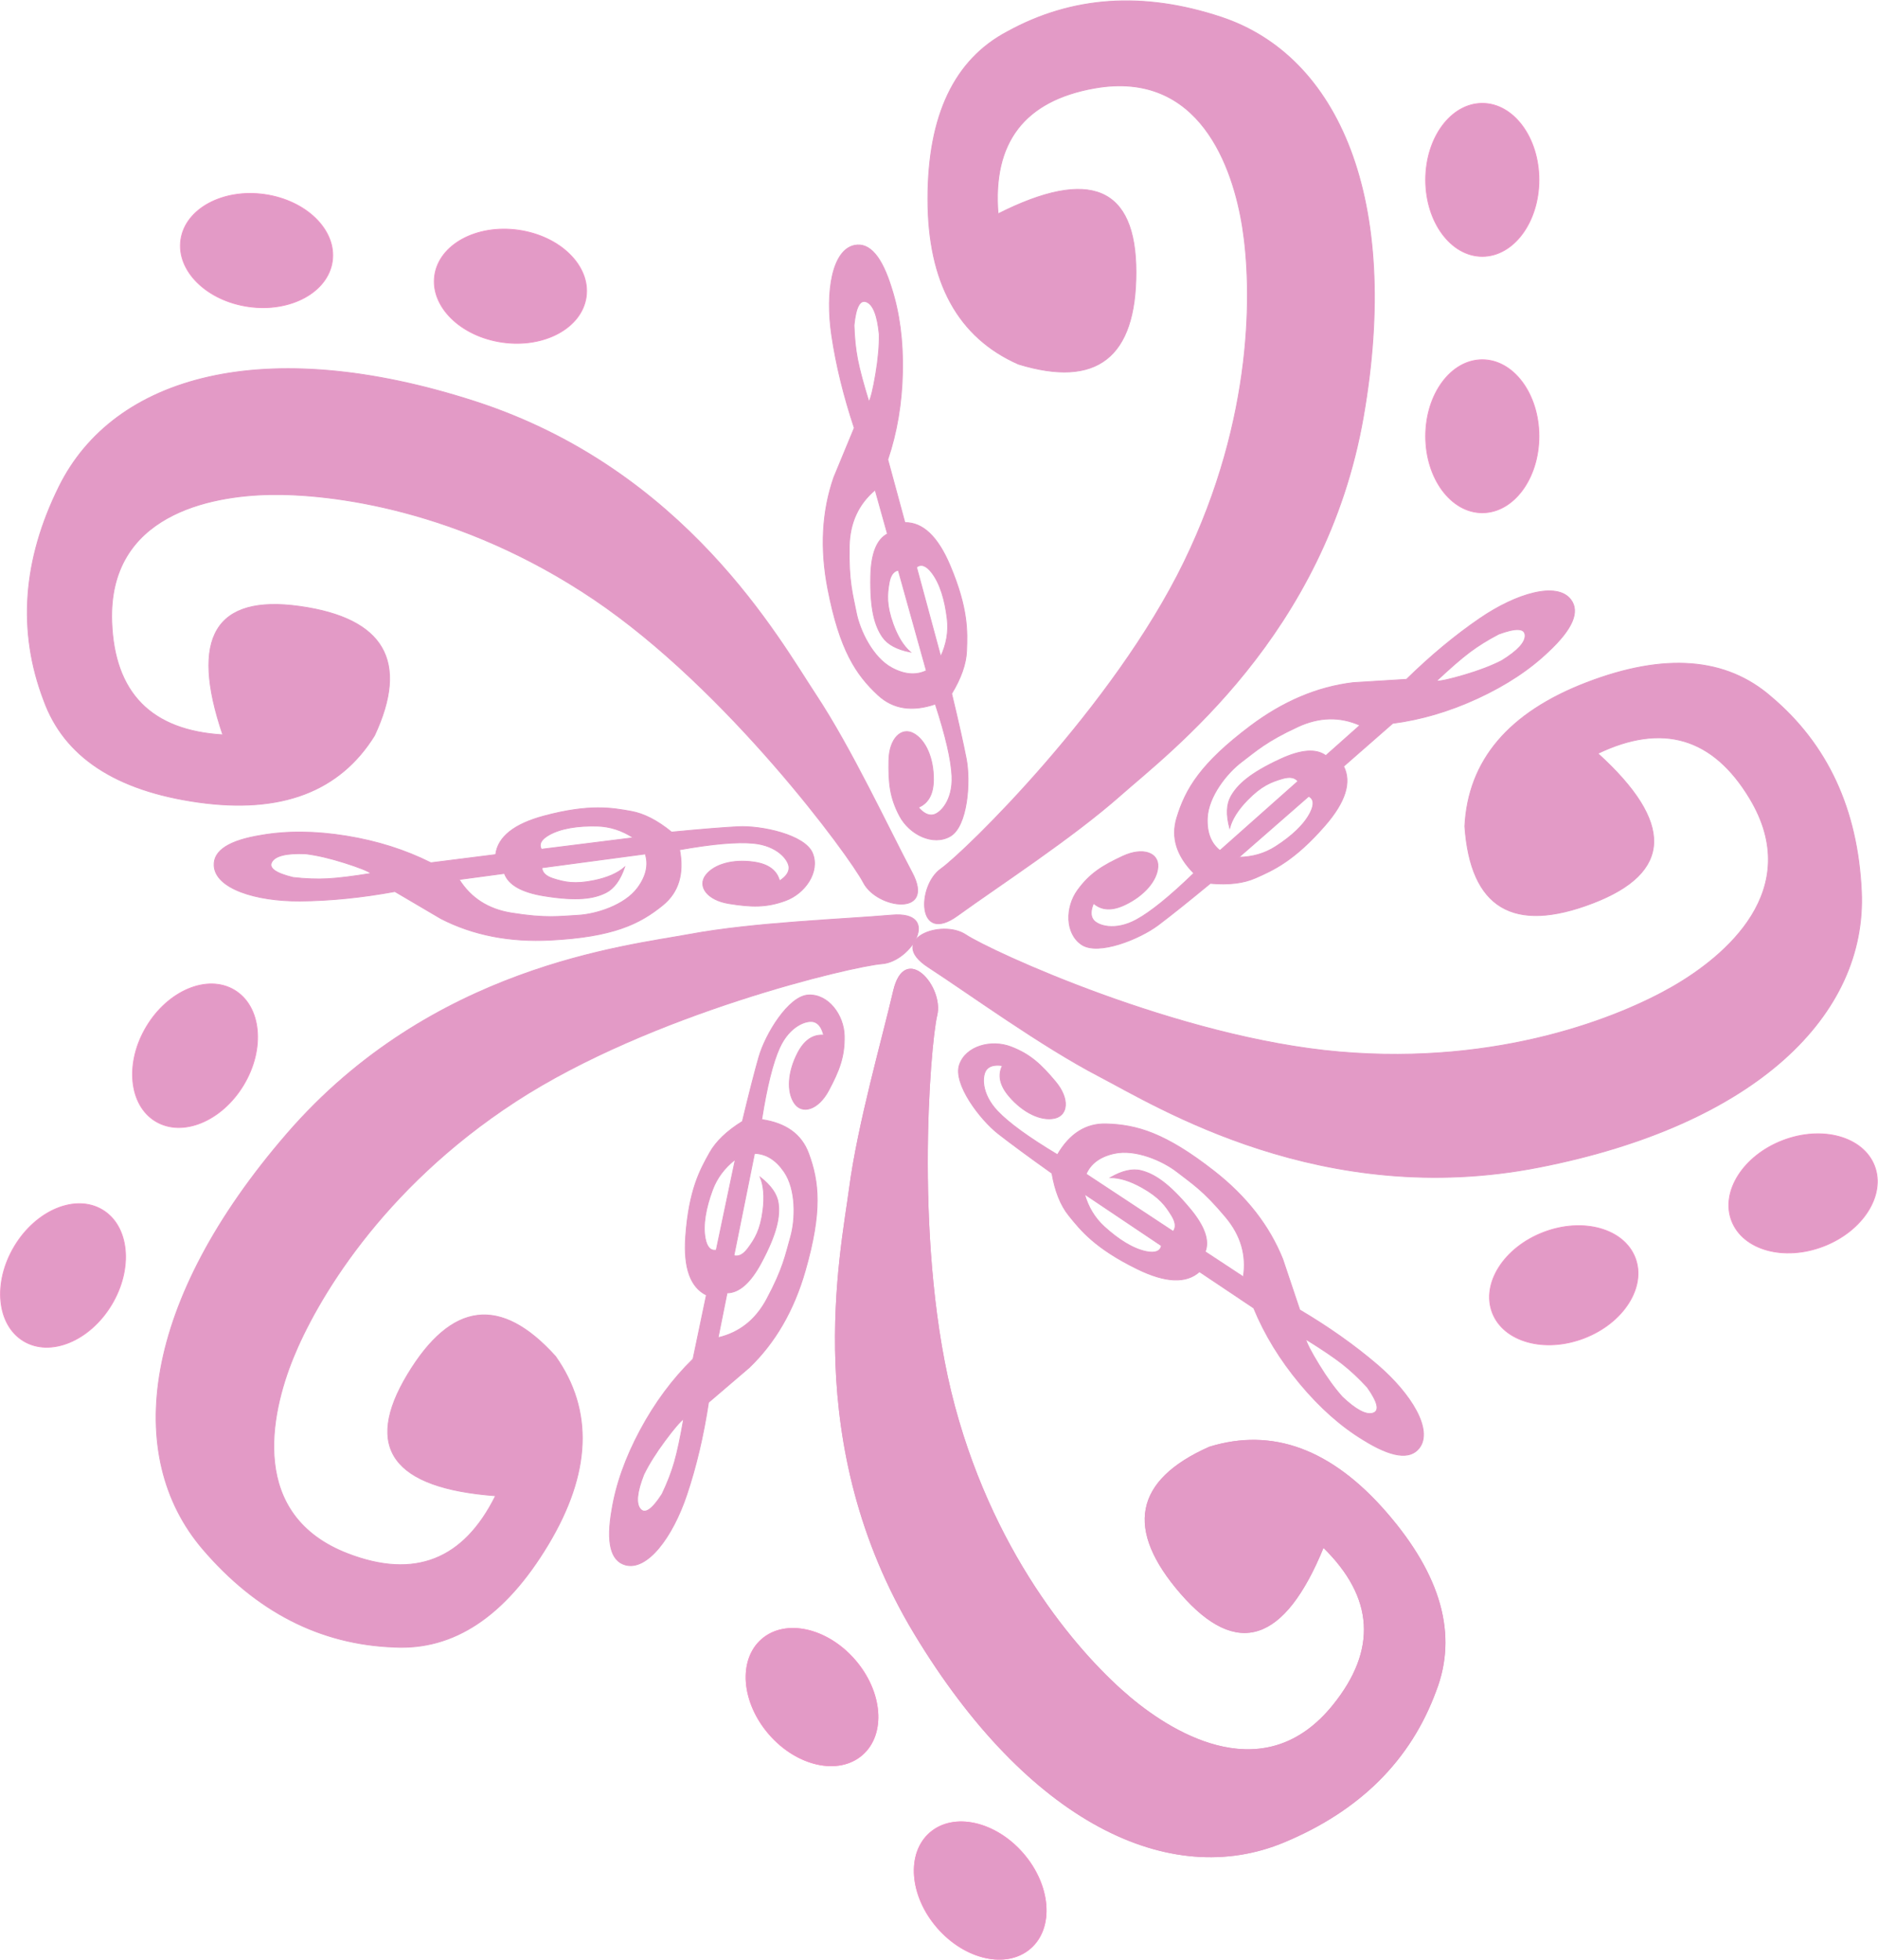 <?xml version="1.0" encoding="UTF-8"?>
<svg width="2271px" height="2370px" viewBox="0 0 2271 2370" version="1.1" xmlns="http://www.w3.org/2000/svg" xmlns:xlink="http://www.w3.org/1999/xlink">
    <!-- Generator: Sketch 50.2 (55047) - http://www.bohemiancoding.com/sketch -->
    <title>pink flower</title>
    <desc>Created with Sketch.</desc>
    <defs></defs>
    <g id="Page-1" stroke="none" stroke-width="1" fill="none" fill-rule="evenodd">
        <g id="pink-flower" transform="translate(-94, 1)" fill="#E39AC6">
            <g id="pink-copy" transform="translate(1212, 0)">
                <path d="M358.876,19.811 C500.349,66.818 576.593,239.511 530.627,503.104 C484.66,766.698 296.271,908.345 237.177,960.621 C178.082,1012.898 89.099,1070.55 39.906,1106.202 C-9.288,1141.854 -9.288,1070.281 19.758,1049.655 C48.803,1029.03 228.508,854.12 313.843,678.612 C399.177,503.104 395.987,346.08 384.587,273.947 C373.188,201.813 332.87,83.084 205.656,105.546 C120.846,120.52 81.939,171.205 88.934,257.599 C200.106,201.517 255.692,225.034 255.692,328.149 C255.692,431.265 208.316,468.321 113.563,439.317 C40.557,407.068 4.053,340.466 4.053,239.511 C4.053,138.556 36.101,71.162 100.195,37.331 C178.333,-5.686 264.56,-11.526 358.876,19.811 Z" id="Path-10" stroke="#E39AC6"></path>
                <ellipse id="Oval-3" stroke="#F095C8" cx="674.5" cy="526.5" rx="68.5" ry="92.5"></ellipse>
                <ellipse id="Oval-3" stroke="#F095C8" cx="674.5" cy="216.5" rx="68.5" ry="92.5"></ellipse>
            </g>
            <g id="pink-copy" transform="translate(1847.007, 1281.536) rotate(69) translate(-1847.007, -1281.536) translate(1475.507, 723.536)">
                <path d="M358.876,19.811 C500.349,66.818 576.593,239.511 530.627,503.104 C484.66,766.698 296.271,908.345 237.177,960.621 C178.082,1012.898 89.099,1070.55 39.906,1106.202 C-9.288,1141.854 -9.288,1070.281 19.758,1049.655 C48.803,1029.03 228.508,854.12 313.843,678.612 C399.177,503.104 395.987,346.08 384.587,273.947 C373.188,201.813 332.87,83.084 205.656,105.546 C120.846,120.52 81.939,171.205 88.934,257.599 C200.106,201.517 255.692,225.034 255.692,328.149 C255.692,431.265 208.316,468.321 113.563,439.317 C40.557,407.068 4.053,340.466 4.053,239.511 C4.053,138.556 36.101,71.162 100.195,37.331 C178.333,-5.686 264.56,-11.526 358.876,19.811 Z" id="Path-10" stroke="#E39AC6"></path>
                <ellipse id="Oval-3" stroke="#F095C8" cx="674.5" cy="526.5" rx="68.5" ry="92.5"></ellipse>
                <ellipse id="Oval-3" stroke="#F095C8" cx="674.5" cy="216.5" rx="68.5" ry="92.5"></ellipse>
            </g>
            <g id="pink-copy" transform="translate(1283.95, 1828.533) rotate(139) translate(-1283.95, -1828.533) translate(912.45, 1270.533)">
                <path d="M358.876,19.811 C500.349,66.818 576.593,239.511 530.627,503.104 C484.66,766.698 296.271,908.345 237.177,960.621 C178.082,1012.898 89.099,1070.55 39.906,1106.202 C-9.288,1141.854 -9.288,1070.281 19.758,1049.655 C48.803,1029.03 228.508,854.12 313.843,678.612 C399.177,503.104 395.987,346.08 384.587,273.947 C373.188,201.813 332.87,83.084 205.656,105.546 C120.846,120.52 81.939,171.205 88.934,257.599 C200.106,201.517 255.692,225.034 255.692,328.149 C255.692,431.265 208.316,468.321 113.563,439.317 C40.557,407.068 4.053,340.466 4.053,239.511 C4.053,138.556 36.101,71.162 100.195,37.331 C178.333,-5.686 264.56,-11.526 358.876,19.811 Z" id="Path-10" stroke="#E39AC6"></path>
                <ellipse id="Oval-3" stroke="#F095C8" cx="674.5" cy="526.5" rx="68.5" ry="92.5"></ellipse>
                <ellipse id="Oval-3" stroke="#F095C8" cx="674.5" cy="216.5" rx="68.5" ry="92.5"></ellipse>
            </g>
            <g id="pink-copy" transform="translate(605.829, 1404.636) rotate(211) translate(-605.829, -1404.636) translate(234.329, 846.636)">
                <path d="M358.876,19.811 C500.349,66.818 576.593,239.511 530.627,503.104 C484.66,766.698 296.271,908.345 237.177,960.621 C178.082,1012.898 89.099,1070.55 39.906,1106.202 C-9.288,1141.854 -9.288,1070.281 19.758,1049.655 C48.803,1029.03 228.508,854.12 313.843,678.612 C399.177,503.104 395.987,346.08 384.587,273.947 C373.188,201.813 332.87,83.084 205.656,105.546 C120.846,120.52 81.939,171.205 88.934,257.599 C200.106,201.517 255.692,225.034 255.692,328.149 C255.692,431.265 208.316,468.321 113.563,439.317 C40.557,407.068 4.053,340.466 4.053,239.511 C4.053,138.556 36.101,71.162 100.195,37.331 C178.333,-5.686 264.56,-11.526 358.876,19.811 Z" id="Path-10" stroke="#E39AC6"></path>
                <ellipse id="Oval-3" stroke="#F095C8" cx="674.5" cy="526.5" rx="68.5" ry="92.5"></ellipse>
                <ellipse id="Oval-3" stroke="#F095C8" cx="674.5" cy="216.5" rx="68.5" ry="92.5"></ellipse>
            </g>
            <g id="pink-copy" transform="translate(700.272, 649.543) rotate(278) translate(-700.272, -649.543) translate(328.772, 91.543)">
                <path d="M358.876,19.811 C500.349,66.818 576.593,239.511 530.627,503.104 C484.66,766.698 296.271,908.345 237.177,960.621 C178.082,1012.898 89.099,1070.55 39.906,1106.202 C-9.288,1141.854 -9.288,1070.281 19.758,1049.655 C48.803,1029.03 228.508,854.12 313.843,678.612 C399.177,503.104 395.987,346.08 384.587,273.947 C373.188,201.813 332.87,83.084 205.656,105.546 C120.846,120.52 81.939,171.205 88.934,257.599 C200.106,201.517 255.692,225.034 255.692,328.149 C255.692,431.265 208.316,468.321 113.563,439.317 C40.557,407.068 4.053,340.466 4.053,239.511 C4.053,138.556 36.101,71.162 100.195,37.331 C178.333,-5.686 264.56,-11.526 358.876,19.811 Z" id="Path-10" stroke="#E39AC6"></path>
                <ellipse id="Oval-3" stroke="#F095C8" cx="674.5" cy="526.5" rx="68.5" ry="92.5"></ellipse>
                <ellipse id="Oval-3" stroke="#F095C8" cx="674.5" cy="216.5" rx="68.5" ry="92.5"></ellipse>
            </g>
            <g id="pink-copy" transform="translate(1283.95, 1828.533) rotate(139) translate(-1283.95, -1828.533) translate(912.45, 1270.533)">
                <path d="M358.876,19.811 C500.349,66.818 576.593,239.511 530.627,503.104 C484.66,766.698 296.271,908.345 237.177,960.621 C178.082,1012.898 89.099,1070.55 39.906,1106.202 C-9.288,1141.854 -9.288,1070.281 19.758,1049.655 C48.803,1029.03 228.508,854.12 313.843,678.612 C399.177,503.104 395.987,346.08 384.587,273.947 C373.188,201.813 332.87,83.084 205.656,105.546 C120.846,120.52 81.939,171.205 88.934,257.599 C200.106,201.517 255.692,225.034 255.692,328.149 C255.692,431.265 208.316,468.321 113.563,439.317 C40.557,407.068 4.053,340.466 4.053,239.511 C4.053,138.556 36.101,71.162 100.195,37.331 C178.333,-5.686 264.56,-11.526 358.876,19.811 Z" id="Path-10" stroke="#E39AC6"></path>
                <ellipse id="Oval-3" stroke="#F095C8" cx="674.5" cy="526.5" rx="68.5" ry="92.5"></ellipse>
                <ellipse id="Oval-3" stroke="#F095C8" cx="674.5" cy="216.5" rx="68.5" ry="92.5"></ellipse>
            </g>
            <path d="M1154.719,511.867 C1149.452,471.195 1147.635,432.847 1149.266,396.824 C1151.713,342.789 1169.94,295.216 1197.402,295.216 C1215.709,295.216 1226.971,314.945 1231.186,354.404 C1234.918,385.708 1232.811,419.778 1224.863,456.614 C1216.915,493.449 1204.356,526.961 1187.183,557.148 L1192.952,635.902 C1214.226,639.716 1228.769,660.095 1236.58,697.037 C1248.296,752.45 1241.974,779.554 1236.58,802.43 C1232.984,817.681 1223.787,833.454 1208.991,849.747 C1210.522,884.621 1211.288,911.464 1211.288,930.277 C1211.288,958.496 1197.297,1010.788 1174.454,1018.654 C1151.612,1026.52 1126.443,1007.103 1119.044,983.004 C1111.645,958.905 1113.428,940.874 1119.044,914.579 C1124.66,888.285 1141.91,877.502 1154.719,888.285 C1167.527,899.067 1172.687,922.387 1167.527,947.781 C1164.087,964.71 1155.99,974.472 1143.235,977.066 C1147.913,985.236 1153.197,989.32 1159.085,989.32 C1167.917,989.32 1185.961,976.937 1190.309,947.781 C1193.208,928.344 1192.166,898.527 1187.183,858.33 C1157.884,862.316 1135.971,854.421 1121.445,834.648 C1099.655,804.987 1086.202,771.752 1086.202,697.037 C1086.202,647.227 1097.149,603.489 1119.044,565.824 L1154.719,511.867 Z M1178.133,484.398 C1181.368,480.397 1186.193,469.866 1192.608,452.805 C1199.023,435.745 1203.465,420.339 1205.934,406.588 C1208.112,383.825 1205.615,370.034 1198.442,365.216 C1191.269,360.398 1184.5,368.611 1178.133,389.854 C1175.668,404.676 1174.435,418.47 1174.435,431.237 C1174.435,444.003 1175.668,461.724 1178.133,484.398 Z M1165.187,590.234 C1142.017,603.13 1127.436,623.447 1121.445,651.187 C1112.458,692.797 1114.452,709.197 1114.452,731.323 C1114.452,753.449 1123.484,788.512 1143.75,805.191 C1157.26,816.31 1170.765,820.116 1184.264,816.609 L1174.149,690.887 C1168.174,690.887 1163.536,695.276 1160.235,704.052 C1155.284,717.217 1151.796,729.373 1155.509,753.449 C1157.985,769.5 1162.701,781.97 1169.658,790.86 C1154.316,784.663 1144.455,776.614 1140.074,766.713 C1133.504,751.862 1131.394,731.323 1140.074,691.415 C1145.861,664.81 1155.722,649.434 1169.658,645.287 L1165.187,590.234 Z M1196.494,691.415 L1204.577,803.222 C1214.311,789.918 1219.77,775.551 1220.955,760.122 C1222.733,736.978 1220.647,716.162 1213.308,701.521 C1208.416,691.76 1202.811,688.392 1196.494,691.415 Z" id="gray" stroke="#E39AC6" transform="translate(1164.702, 657.823) rotate(-11) translate(-1164.702, -657.823) "></path>
            <path d="M1674.279,770.315 C1669.012,729.642 1667.195,691.295 1668.826,655.271 C1671.274,601.237 1689.5,553.664 1716.962,553.664 C1735.269,553.664 1746.531,573.393 1750.746,612.852 C1754.478,644.156 1752.371,678.226 1744.423,715.061 C1736.476,751.897 1723.916,785.408 1706.744,815.595 L1712.512,894.349 C1733.786,898.164 1748.329,918.542 1756.14,955.484 C1767.856,1010.897 1761.534,1038.002 1756.14,1060.878 C1752.544,1076.129 1743.347,1091.901 1728.551,1108.195 C1730.083,1143.069 1730.848,1169.912 1730.848,1188.725 C1730.848,1216.944 1716.857,1269.236 1694.014,1277.102 C1671.172,1284.967 1646.003,1265.55 1638.604,1241.451 C1631.205,1217.353 1632.988,1199.321 1638.604,1173.027 C1644.22,1146.732 1661.471,1135.95 1674.279,1146.732 C1687.087,1157.514 1692.248,1180.835 1687.087,1206.228 C1683.647,1223.158 1675.55,1232.919 1662.795,1235.514 C1667.473,1243.683 1672.757,1247.768 1678.645,1247.768 C1687.477,1247.768 1705.521,1235.384 1709.87,1206.228 C1712.769,1186.791 1711.727,1156.974 1706.744,1116.778 C1677.445,1120.763 1655.532,1112.869 1641.005,1093.095 C1619.215,1063.434 1605.762,1030.199 1605.762,955.484 C1605.762,905.674 1616.71,861.936 1638.604,824.271 L1674.279,770.315 Z M1697.693,742.846 C1700.928,738.844 1705.753,728.313 1712.168,711.253 C1718.583,694.193 1723.025,678.787 1725.494,665.036 C1727.672,642.272 1725.175,628.481 1718.002,623.664 C1710.829,618.846 1704.06,627.058 1697.693,648.301 C1695.228,663.124 1693.995,676.918 1693.995,689.684 C1693.995,702.451 1695.228,720.171 1697.693,742.846 Z M1684.747,848.682 C1661.577,861.577 1646.996,881.895 1641.005,909.635 C1632.018,951.245 1634.013,967.645 1634.013,989.771 C1634.013,1011.896 1643.044,1046.96 1663.31,1063.639 C1676.82,1074.758 1690.325,1078.564 1703.824,1075.056 L1693.71,949.335 C1687.734,949.335 1683.096,953.723 1679.795,962.5 C1674.844,975.665 1671.356,987.82 1675.07,1011.896 C1677.545,1027.947 1682.261,1040.418 1689.218,1049.308 C1673.876,1043.11 1664.015,1035.061 1659.635,1025.161 C1653.064,1010.31 1650.954,989.771 1659.635,949.862 C1665.421,923.257 1675.282,907.881 1689.218,903.735 L1684.747,848.682 Z M1716.054,949.862 L1724.137,1061.669 C1733.871,1048.365 1739.33,1033.999 1740.515,1018.57 C1742.293,995.426 1740.207,974.61 1732.869,959.969 C1727.976,950.208 1722.371,946.839 1716.054,949.862 Z" id="gray" stroke="#E39AC6" transform="translate(1684.262, 916.27) rotate(53) translate(-1684.262, -916.27) "></path>
            <path d="M1534.593,1355.017 C1529.326,1314.345 1527.508,1275.997 1529.14,1239.974 C1531.587,1185.94 1549.814,1138.366 1577.276,1138.366 C1595.583,1138.366 1606.844,1158.096 1611.059,1197.554 C1614.792,1228.859 1612.685,1262.928 1604.737,1299.764 C1596.789,1336.599 1584.229,1370.111 1567.057,1400.298 L1572.826,1479.052 C1594.1,1482.866 1608.643,1503.245 1616.454,1540.187 C1628.17,1595.6 1621.848,1622.704 1616.454,1645.581 C1612.857,1660.831 1603.661,1676.604 1588.865,1692.897 C1590.396,1727.771 1591.162,1754.614 1591.162,1773.427 C1591.162,1801.646 1577.17,1853.938 1554.328,1861.804 C1531.486,1869.67 1506.317,1850.253 1498.918,1826.154 C1491.519,1802.055 1493.302,1784.024 1498.918,1757.729 C1504.534,1731.435 1521.784,1720.652 1534.593,1731.435 C1547.401,1742.217 1552.561,1765.537 1547.401,1790.931 C1543.961,1807.86 1535.864,1817.622 1523.109,1820.217 C1527.787,1828.386 1533.071,1832.47 1538.959,1832.47 C1547.791,1832.47 1565.835,1820.087 1570.183,1790.931 C1573.082,1771.494 1572.04,1741.677 1567.057,1701.48 C1537.758,1705.466 1515.845,1697.572 1501.319,1677.798 C1479.529,1648.137 1466.076,1614.902 1466.076,1540.187 C1466.076,1490.377 1477.023,1446.639 1498.918,1408.974 L1534.593,1355.017 Z M1558.007,1327.548 C1561.242,1323.547 1566.067,1313.016 1572.482,1295.956 C1578.897,1278.895 1583.339,1263.49 1585.808,1249.738 C1587.986,1226.975 1585.488,1213.184 1578.316,1208.366 C1571.143,1203.549 1564.374,1211.761 1558.007,1233.004 C1555.542,1247.826 1554.309,1261.621 1554.309,1274.387 C1554.309,1287.154 1555.542,1304.874 1558.007,1327.548 Z M1545.061,1433.385 C1521.89,1446.28 1507.31,1466.597 1501.319,1494.337 C1492.332,1535.947 1494.326,1552.347 1494.326,1574.473 C1494.326,1596.599 1503.358,1631.662 1523.624,1648.341 C1537.134,1659.46 1550.639,1663.266 1564.138,1659.759 L1554.023,1534.037 C1548.048,1534.037 1543.41,1538.426 1540.109,1547.203 C1535.158,1560.368 1531.67,1572.523 1535.383,1596.599 C1537.859,1612.65 1542.575,1625.121 1549.532,1634.01 C1534.19,1627.813 1524.329,1619.764 1519.948,1609.863 C1513.378,1595.013 1511.268,1574.473 1519.948,1534.565 C1525.735,1507.96 1535.596,1492.584 1549.532,1488.437 L1545.061,1433.385 Z M1576.368,1534.565 L1584.45,1646.372 C1594.184,1633.068 1599.644,1618.701 1600.829,1603.272 C1602.607,1580.128 1600.521,1559.312 1593.182,1544.671 C1588.29,1534.911 1582.685,1531.542 1576.368,1534.565 Z" id="gray" stroke="#E39AC6" transform="translate(1544.576, 1500.973) rotate(128) translate(-1544.576, -1500.973) "></path>
            <path d="M971.453,1405.745 C966.187,1365.073 964.369,1326.725 966.001,1290.702 C968.448,1236.668 986.675,1189.094 1014.136,1189.094 C1032.444,1189.094 1043.705,1208.824 1047.92,1248.282 C1051.653,1279.587 1049.545,1313.657 1041.597,1350.492 C1033.65,1387.328 1021.09,1420.839 1003.918,1451.026 L1009.687,1529.78 C1030.96,1533.595 1045.503,1553.973 1053.314,1590.915 C1065.031,1646.328 1058.708,1673.432 1053.314,1696.309 C1049.718,1711.56 1040.522,1727.332 1025.725,1743.626 C1027.257,1778.499 1028.023,1805.343 1028.023,1824.155 C1028.023,1852.375 1014.031,1904.667 991.189,1912.532 C968.346,1920.398 943.177,1900.981 935.778,1876.882 C928.379,1852.783 930.162,1834.752 935.778,1808.457 C941.395,1782.163 958.645,1771.38 971.453,1782.163 C984.262,1792.945 989.422,1816.265 984.262,1841.659 C980.822,1858.588 972.724,1868.35 959.969,1870.945 C964.648,1879.114 969.931,1883.198 975.819,1883.198 C984.651,1883.198 1002.695,1870.815 1007.044,1841.659 C1009.943,1822.222 1008.901,1792.405 1003.918,1752.208 C974.619,1756.194 952.706,1748.3 938.179,1728.526 C916.389,1698.865 902.936,1665.63 902.936,1590.915 C902.936,1541.105 913.884,1497.367 935.778,1459.702 L971.453,1405.745 Z M994.867,1378.277 C998.102,1374.275 1002.927,1363.744 1009.342,1346.684 C1015.758,1329.623 1020.2,1314.218 1022.668,1300.467 C1024.846,1277.703 1022.349,1263.912 1015.176,1259.095 C1008.004,1254.277 1001.234,1262.489 994.867,1283.732 C992.402,1298.554 991.17,1312.349 991.17,1325.115 C991.17,1337.882 992.402,1355.602 994.867,1378.277 Z M981.921,1484.113 C958.751,1497.008 944.17,1517.326 938.179,1545.066 C929.192,1586.675 931.187,1603.076 931.187,1625.201 C931.187,1647.327 940.218,1682.39 960.484,1699.069 C973.995,1710.189 987.5,1713.995 1000.999,1710.487 L990.884,1584.766 C984.909,1584.766 980.271,1589.154 976.97,1597.931 C972.018,1611.096 968.531,1623.251 972.244,1647.327 C974.719,1663.378 979.435,1675.849 986.392,1684.739 C971.05,1678.541 961.189,1670.492 956.809,1660.592 C950.238,1645.741 948.129,1625.201 956.809,1585.293 C962.596,1558.688 972.457,1543.312 986.392,1539.165 L981.921,1484.113 Z M1013.228,1585.293 L1021.311,1697.1 C1031.045,1683.796 1036.504,1669.43 1037.69,1654 C1039.467,1630.856 1037.381,1610.04 1030.043,1595.399 C1025.15,1585.639 1019.546,1582.27 1013.228,1585.293 Z" id="gray" stroke="#E39AC6" transform="translate(981.436, 1551.701) rotate(196) translate(-981.436, -1551.701) "></path>
            <path d="M706.783,913.479 C701.516,872.806 699.698,834.459 701.33,798.436 C703.777,744.401 722.004,696.828 749.465,696.828 C767.773,696.828 779.034,716.557 783.249,756.016 C786.982,787.32 784.874,821.39 776.927,858.226 C768.979,895.061 756.419,928.572 739.247,958.76 L745.016,1037.513 C766.29,1041.328 780.832,1061.706 788.643,1098.648 C800.36,1154.061 794.037,1181.166 788.643,1204.042 C785.047,1219.293 775.851,1235.065 761.054,1251.359 C762.586,1286.233 763.352,1313.076 763.352,1331.889 C763.352,1360.108 749.36,1412.4 726.518,1420.266 C703.676,1428.132 678.506,1408.714 671.108,1384.616 C663.709,1360.517 665.491,1342.485 671.108,1316.191 C676.724,1289.896 693.974,1279.114 706.783,1289.896 C719.591,1300.679 724.751,1323.999 719.591,1349.393 C716.151,1366.322 708.053,1376.084 695.299,1378.678 C699.977,1386.847 705.26,1390.932 711.149,1390.932 C719.981,1390.932 738.025,1378.548 742.373,1349.393 C745.272,1329.955 744.23,1300.139 739.247,1259.942 C709.948,1263.927 688.035,1256.033 673.508,1236.259 C651.718,1206.598 638.266,1173.363 638.266,1098.648 C638.266,1048.838 649.213,1005.101 671.108,967.435 L706.783,913.479 Z M730.197,886.01 C733.431,882.008 738.256,871.477 744.672,854.417 C751.087,837.357 755.529,821.951 757.997,808.2 C760.176,785.436 757.678,771.646 750.506,766.828 C743.333,762.01 736.563,770.223 730.197,791.465 C727.732,806.288 726.499,820.082 726.499,832.849 C726.499,845.615 727.732,863.336 730.197,886.01 Z M717.25,991.846 C694.08,1004.741 679.5,1025.059 673.508,1052.799 C664.522,1094.409 666.516,1110.809 666.516,1132.935 C666.516,1155.061 675.548,1190.124 695.813,1206.803 C709.324,1217.922 722.829,1221.728 736.328,1218.221 L726.213,1092.499 C720.238,1092.499 715.6,1096.887 712.299,1105.664 C707.347,1118.829 703.86,1130.984 707.573,1155.061 C710.049,1171.112 714.765,1183.582 721.721,1192.472 C706.38,1186.275 696.518,1178.226 692.138,1168.325 C685.568,1153.474 683.458,1132.935 692.138,1093.027 C697.925,1066.421 707.786,1051.045 721.721,1046.899 L717.25,991.846 Z M748.558,1093.027 L756.64,1204.834 C766.374,1191.53 771.834,1177.163 773.019,1161.734 C774.797,1138.59 772.711,1117.774 765.372,1103.133 C760.48,1093.372 754.875,1090.003 748.558,1093.027 Z" id="gray" stroke="#E39AC6" transform="translate(716.766, 1059.435) rotate(267) translate(-716.766, -1059.435) "></path>
        </g>
    </g>
</svg>